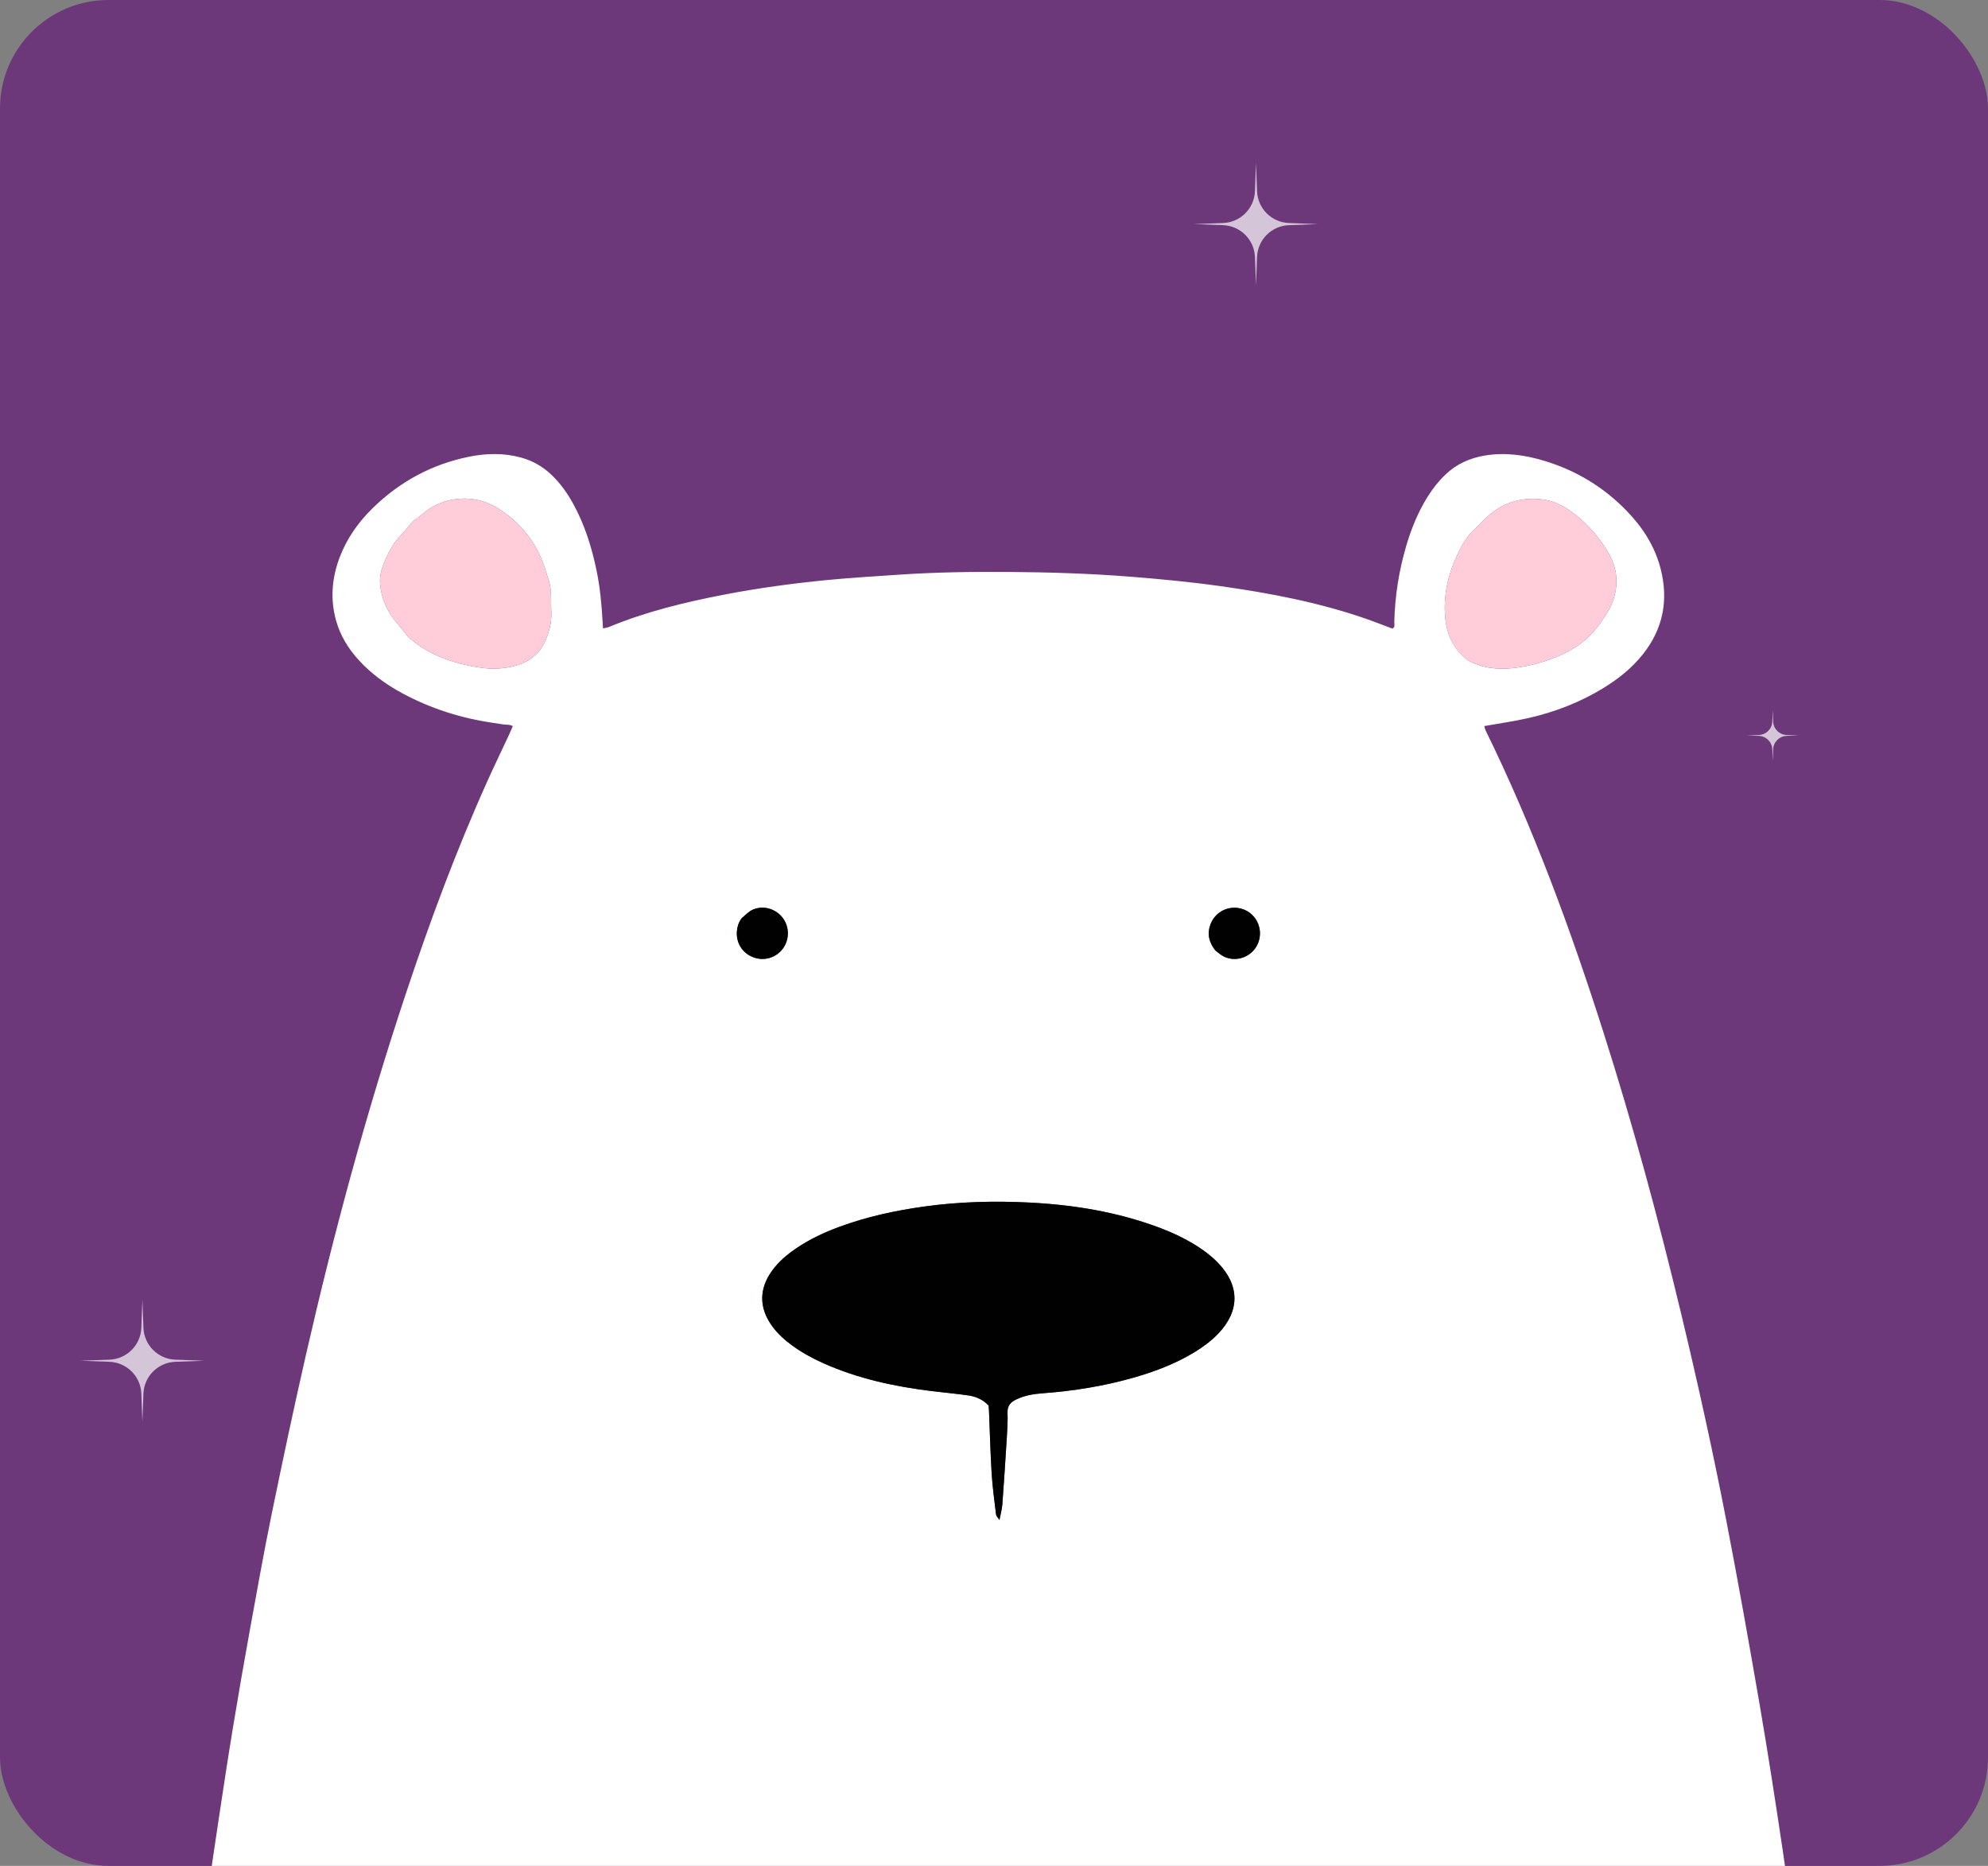 <svg width="3665" height="3439" viewBox="0 0 3665 3439" fill="none" xmlns="http://www.w3.org/2000/svg">
<rect x="0" y="0" width="3665" height="3439" fill="#808080" stroke="none"/>
<g clip-path="url(#clip0_1284_4838)">
<rect width="3665" height="3439" rx="200" fill="#6C387A"/>
<path d="M261.875 4716C262.677 4678.78 265.28 4641.56 268.05 4604.35C271.513 4557.83 275.056 4511.32 278.672 4464.82C281.616 4426.95 284.582 4389.09 287.786 4351.24C291.271 4310.08 295.002 4268.94 298.698 4227.8C301.799 4193.29 304.801 4158.77 308.213 4124.29C312.74 4078.55 317.538 4032.83 322.38 3987.12C326.802 3945.38 331.305 3903.65 336.018 3861.94C340.432 3822.89 345.042 3783.85 349.798 3744.84C354.311 3707.81 359.019 3670.81 363.834 3633.82C369.595 3589.56 375.298 3545.3 381.508 3501.11C388.645 3450.33 396.125 3399.59 403.794 3348.88C412.059 3294.23 420.321 3239.57 429.309 3185.04C438.947 3126.56 449.047 3068.16 459.639 3009.85C472.967 2936.48 486.003 2863.04 500.971 2790C521.016 2692.18 541.793 2594.49 564.027 2497.15C615.187 2273.17 675.021 2051.55 747.529 1833.46C792.069 1699.49 841.074 1567.23 899.096 1438.44C911.673 1410.52 925.021 1382.95 937.967 1355.2C940.444 1349.89 942.703 1344.48 945.43 1338.28C939.075 1334.8 933.003 1336.1 927.433 1335.13C921.529 1334.09 915.59 1333.24 909.655 1332.39C850.449 1323.87 794.228 1306.15 741.543 1277.66C711.447 1261.38 683.968 1241.58 660.897 1216.1C641.869 1195.08 627.318 1171.46 619.628 1143.92C608.464 1103.94 611.778 1064.82 626.534 1026.37C639.655 992.185 660.307 962.92 686.2 937.412C736.362 887.999 795.924 855.641 865.055 841.707C896.72 835.326 928.49 834.661 960.138 843.192C981.914 849.062 1000.63 859.854 1016.85 875.308C1032.93 890.626 1045.6 908.503 1056.33 927.835C1077.85 966.649 1090.86 1008.46 1099.83 1051.69C1106.21 1082.43 1109.04 1113.6 1110.9 1144.88C1111.14 1148.84 1111.33 1152.8 1111.63 1158.22C1115.94 1157.2 1119.65 1156.85 1122.94 1155.48C1190.95 1127.32 1262.04 1110.11 1334.03 1096.16C1396.85 1083.99 1460.23 1075.4 1523.87 1069.16C1568.28 1064.81 1612.88 1062.25 1657.42 1059.2C1724.61 1054.61 1791.93 1053.66 1859.24 1054.14C1933.88 1054.68 2008.46 1056.96 2082.94 1062.83C2138.76 1067.23 2194.45 1072.52 2249.88 1080.3C2340.32 1093.01 2429.86 1109.99 2516.49 1139.82C2533.46 1145.66 2550.15 1152.32 2567.05 1158.63C2572.52 1155.76 2570.37 1150.45 2570.47 1146.22C2571.65 1098.66 2579.01 1052.07 2592.37 1006.46C2601.76 974.408 2614.31 943.631 2632.12 915.196C2641.36 900.449 2652.02 886.85 2664.63 874.816C2685.05 855.335 2709.38 844.286 2737.14 839.643C2774.93 833.325 2811.66 838.604 2847.62 849.537C2905.4 867.102 2955.86 897.407 2998.1 940.751C3027.83 971.269 3050.62 1006.16 3061.38 1047.92C3076.32 1105.87 3066.22 1158.79 3028.73 1205.96C3008.56 1231.32 2983.63 1251.18 2956.17 1268C2913.18 1294.34 2866.71 1312.31 2817.74 1323.48C2791.18 1329.53 2764.1 1333.27 2736.36 1338.22C2737.04 1340.46 2737.55 1343.66 2738.92 1346.44C2826.43 1525 2894.83 1711.05 2955.26 1900.17C3010.6 2073.32 3057.96 2248.71 3100.31 2425.48C3130.41 2551.1 3158.3 2677.22 3182.82 2804.02C3204.69 2917.1 3224.89 3030.53 3244.4 3144.04C3259.73 3233.29 3273.51 3322.83 3286.85 3412.4C3297.64 3484.86 3307.03 3557.54 3316.49 3630.19C3325.7 3700.87 3334.55 3771.6 3342.9 3842.38C3349.3 3896.63 3354.8 3950.99 3360.47 4005.32C3366.7 4064.96 3372.85 4124.6 3378.69 4184.27C3382.19 4220.08 3385.04 4255.95 3388.16 4291.8C3391.63 4331.63 3395.21 4371.44 3398.47 4411.29C3401.74 4451.14 3404.8 4491 3407.72 4530.88C3411.51 4582.71 3415.08 4634.57 3418.7 4686.42C3419.3 4695.06 3419.63 4703.73 3420.04 4714.19C2367.92 4716 1315.83 4716 261.875 4716ZM2135.78 2262.04C2058.89 2233.46 1978.9 2220.53 1897.41 2216.42C1832.78 2213.17 1768.22 2214.83 1703.95 2223.76C1650.37 2231.19 1597.8 2242.59 1547 2261.33C1519.46 2271.49 1492.94 2283.9 1468.52 2300.39C1451.31 2312.01 1435.52 2325.22 1423.25 2342.22C1399.18 2375.54 1399.19 2410.63 1423.37 2443.99C1433.65 2458.17 1446.48 2469.73 1460.56 2479.99C1478.39 2492.97 1497.62 2503.5 1517.74 2512.49C1581.6 2541.03 1649.07 2555.49 1718.07 2563.98C1740.52 2566.74 1763.1 2568.65 1785.47 2571.95C1799.43 2574.02 1812.29 2579.59 1822.58 2590.58C1822.82 2593.7 1823.18 2597 1823.31 2600.3C1824.89 2638.91 1825.83 2677.56 1828.22 2716.12C1829.78 2741.34 1833.31 2766.44 1836.31 2791.55C1836.62 2794.14 1839.33 2796.45 1842.58 2801.41C1844.77 2789.96 1847.22 2781.59 1847.85 2773.09C1850.89 2731.91 1853.59 2690.7 1856.12 2649.49C1857.05 2634.2 1858.04 2618.82 1857.44 2603.55C1856.94 2590.63 1863.4 2584.13 1873.86 2579.16C1889.19 2571.87 1905.47 2569.17 1922.18 2567.95C1978.77 2563.8 2034.59 2554.84 2089.2 2539.31C2128.35 2528.18 2166.29 2513.9 2201.32 2492.7C2217.34 2483 2232.38 2472.02 2245.41 2458.5C2285.87 2416.54 2285.91 2369.49 2245.59 2327.69C2233.49 2315.15 2219.74 2304.68 2204.95 2295.52C2183.95 2282.51 2161.8 2271.84 2135.78 2262.04ZM2705.86 1216.87C2731.89 1231.23 2760.2 1234.52 2788.96 1231.36C2816.66 1228.32 2843.75 1221.25 2869.62 1210.71C2881.88 1205.71 2893.78 1199.44 2904.99 1192.39C2929.7 1176.86 2947.51 1154.42 2962.54 1129.98C2972.67 1113.5 2979.07 1095.3 2979.98 1075.56C2981.05 1052.02 2973.28 1030.8 2960.9 1011.67C2943.15 984.226 2921.47 960.109 2894.34 941.207C2878.75 930.349 2861.69 922.597 2843.19 920.416C2811.25 916.652 2781.33 922.847 2754.44 942.267C2740.77 952.142 2730.06 964.772 2717.84 975.974C2706.91 985.996 2699.02 998.224 2692.26 1011.3C2672.38 1049.76 2660.94 1090.15 2664 1133.88C2666.27 1166.26 2677.02 1194.62 2705.86 1216.87ZM771.685 953.703C768.403 955.959 764.582 957.715 761.939 960.564C753.829 969.309 746.48 978.766 738.262 987.401C726.606 999.649 718.283 1013.94 711.496 1029.18C705.257 1043.19 699.726 1057.96 700.552 1073.25C701.59 1092.45 707.307 1110.74 717.157 1127.8C726.898 1144.68 741.003 1157.98 752.187 1173.62C754.042 1176.22 757.295 1177.79 759.829 1179.93C777.297 1194.63 796.974 1205.19 818.322 1213.37C842.683 1222.71 867.835 1228.56 893.496 1231.46C910.537 1233.38 927.806 1232.21 944.96 1228.32C974.391 1221.66 995.617 1205.75 1006.86 1177.59C1013.29 1161.47 1017.32 1144.9 1016.33 1127.1C1015.27 1107.92 1017.64 1088.5 1011.66 1069.72C1009.05 1061.5 1006.55 1053.22 1003.79 1045.04C988.332 999.318 960.271 963.734 919.399 937.724C892.606 920.674 863.388 915.605 833.325 921.054C811.182 925.067 790.512 935.427 771.685 953.703ZM2241.24 1752.59C2246.64 1756.32 2251.62 1761.03 2257.53 1763.62C2281.85 1774.28 2310.3 1762.02 2319.69 1737.39C2328.9 1713.23 2317.17 1685.99 2293.49 1676.52C2268.64 1666.58 2241.01 1678.7 2231.59 1703.66C2225.18 1720.68 2228.35 1736.12 2241.24 1752.59ZM1366.39 1693.6C1361.6 1700.28 1359.28 1707.82 1358.57 1715.93C1356.66 1737.89 1368.6 1756.88 1389.14 1764.49C1408.62 1771.7 1430.16 1765.49 1442.8 1749.01C1455.69 1732.21 1455.67 1708.11 1442.74 1691.43C1429.67 1674.56 1406.63 1668.03 1387.19 1676.92C1380.17 1680.13 1374.49 1686.26 1366.39 1693.6Z" fill="white"/>
<path d="M2137.2 2262.67C2161.8 2271.84 2183.95 2282.51 2204.96 2295.52C2219.74 2304.68 2233.49 2315.15 2245.59 2327.69C2285.91 2369.49 2285.87 2416.54 2245.41 2458.5C2232.38 2472.02 2217.34 2483 2201.32 2492.7C2166.29 2513.9 2128.35 2528.18 2089.2 2539.31C2034.59 2554.84 1978.77 2563.8 1922.18 2567.95C1905.47 2569.17 1889.19 2571.87 1873.86 2579.16C1863.4 2584.13 1856.94 2590.63 1857.44 2603.55C1858.04 2618.82 1857.05 2634.2 1856.12 2649.49C1853.59 2690.7 1850.9 2731.91 1847.85 2773.09C1847.22 2781.59 1844.77 2789.96 1842.58 2801.41C1839.33 2796.45 1836.62 2794.14 1836.31 2791.55C1833.31 2766.44 1829.78 2741.34 1828.22 2716.12C1825.83 2677.56 1824.89 2638.91 1823.31 2600.3C1823.18 2597 1822.82 2593.7 1822.58 2590.58C1812.29 2579.59 1799.43 2574.02 1785.47 2571.95C1763.1 2568.65 1740.52 2566.74 1718.07 2563.98C1649.07 2555.49 1581.6 2541.03 1517.74 2512.49C1497.62 2503.5 1478.39 2492.97 1460.56 2479.99C1446.48 2469.73 1433.65 2458.17 1423.37 2443.99C1399.19 2410.63 1399.18 2375.54 1423.25 2342.22C1435.52 2325.22 1451.31 2312.01 1468.52 2300.39C1492.94 2283.9 1519.46 2271.49 1547 2261.33C1597.8 2242.59 1650.38 2231.19 1703.95 2223.75C1768.22 2214.83 1832.78 2213.17 1897.41 2216.42C1978.9 2220.53 2058.89 2233.46 2137.2 2262.67Z" fill="#010101"/>
<path d="M2704.52 1216.22C2677.02 1194.62 2666.27 1166.26 2664 1133.88C2660.94 1090.15 2672.38 1049.76 2692.26 1011.3C2699.02 998.223 2706.91 985.996 2717.84 975.973C2730.06 964.772 2740.77 952.142 2754.44 942.267C2781.33 922.847 2811.25 916.652 2843.19 920.416C2861.69 922.597 2878.75 930.349 2894.34 941.207C2921.47 960.109 2943.15 984.226 2960.9 1011.67C2973.28 1030.8 2981.05 1052.02 2979.98 1075.56C2979.07 1095.3 2972.67 1113.5 2962.54 1129.98C2947.51 1154.42 2929.7 1176.86 2904.99 1192.39C2893.78 1199.44 2881.88 1205.71 2869.62 1210.71C2843.75 1221.25 2816.66 1228.32 2788.96 1231.36C2760.2 1234.52 2731.89 1231.23 2704.52 1216.22Z" fill="#FFCDD9"/>
<path d="M772.784 952.771C790.513 935.427 811.182 925.067 833.325 921.054C863.388 915.605 892.606 920.674 919.399 937.724C960.271 963.734 988.332 999.318 1003.79 1045.04C1006.55 1053.22 1009.05 1061.5 1011.66 1069.72C1017.64 1088.5 1015.27 1107.92 1016.33 1127.1C1017.32 1144.9 1013.29 1161.47 1006.86 1177.59C995.617 1205.75 974.391 1221.66 944.961 1228.32C927.806 1232.21 910.537 1233.38 893.497 1231.46C867.835 1228.56 842.683 1222.71 818.322 1213.37C796.974 1205.19 777.297 1194.63 759.829 1179.93C757.295 1177.79 754.042 1176.22 752.187 1173.62C741.003 1157.98 726.899 1144.68 717.157 1127.8C707.307 1110.74 701.59 1092.45 700.553 1073.25C699.727 1057.96 705.257 1043.19 711.496 1029.18C718.284 1013.94 726.606 999.649 738.262 987.401C746.48 978.766 753.829 969.309 761.939 960.564C764.582 957.715 768.403 955.959 772.784 952.771Z" fill="#FFCDD9"/>
<path d="M2240.27 1751.43C2228.35 1736.12 2225.18 1720.68 2231.59 1703.66C2241.01 1678.7 2268.64 1666.58 2293.49 1676.52C2317.17 1685.99 2328.9 1713.23 2319.69 1737.39C2310.3 1762.02 2281.85 1774.28 2257.53 1763.62C2251.62 1761.03 2246.64 1756.32 2240.27 1751.43Z" fill="#010101"/>
<path d="M1367.3 1692.33C1374.49 1686.26 1380.17 1680.13 1387.19 1676.92C1406.63 1668.03 1429.67 1674.56 1442.74 1691.43C1455.67 1708.11 1455.69 1732.21 1442.8 1749.01C1430.16 1765.49 1408.62 1771.7 1389.14 1764.49C1368.6 1756.88 1356.66 1737.89 1358.57 1715.93C1359.28 1707.82 1361.6 1700.28 1367.3 1692.33Z" fill="#010101"/>
<path d="M3268.14 1308L3268.96 1329.97C3269.45 1343.4 3280.24 1354.18 3293.68 1354.67L3316.28 1355.5L3293.68 1356.33C3280.24 1356.82 3269.45 1367.6 3268.96 1381.03L3268.14 1403L3267.33 1381.03C3266.83 1367.6 3256.05 1356.82 3242.61 1356.33L3220 1355.5L3242.61 1354.67C3256.05 1354.18 3266.83 1343.4 3267.33 1329.97L3268.14 1308Z" fill="white" fill-opacity="0.71"/>
<path d="M2315.5 300.053L2317.44 352.297C2318.62 384.26 2344.27 409.893 2376.23 411.061L2430 413.027L2376.23 414.992C2344.27 416.16 2318.62 441.794 2317.44 473.756L2315.5 526L2313.56 473.756C2312.38 441.794 2286.73 416.16 2254.77 414.992L2201 413.027L2254.77 411.061C2286.73 409.893 2312.38 384.26 2313.56 352.297L2315.5 300.053Z" fill="white" fill-opacity="0.71"/>
<path d="M262.5 2395L264.436 2447.24C265.621 2479.21 291.267 2504.84 323.231 2506.01L377 2507.97L323.231 2509.94C291.267 2511.11 265.621 2536.74 264.436 2568.7L262.5 2620.95L260.564 2568.7C259.379 2536.74 233.733 2511.11 201.769 2509.94L148 2507.97L201.769 2506.01C233.733 2504.84 259.379 2479.21 260.564 2447.24L262.5 2395Z" fill="white" fill-opacity="0.71"/>
</g>
<defs>
<clipPath id="clip0_1284_4838">
<rect width="3665" height="3439" fill="white"/>
</clipPath>
</defs>
</svg>
